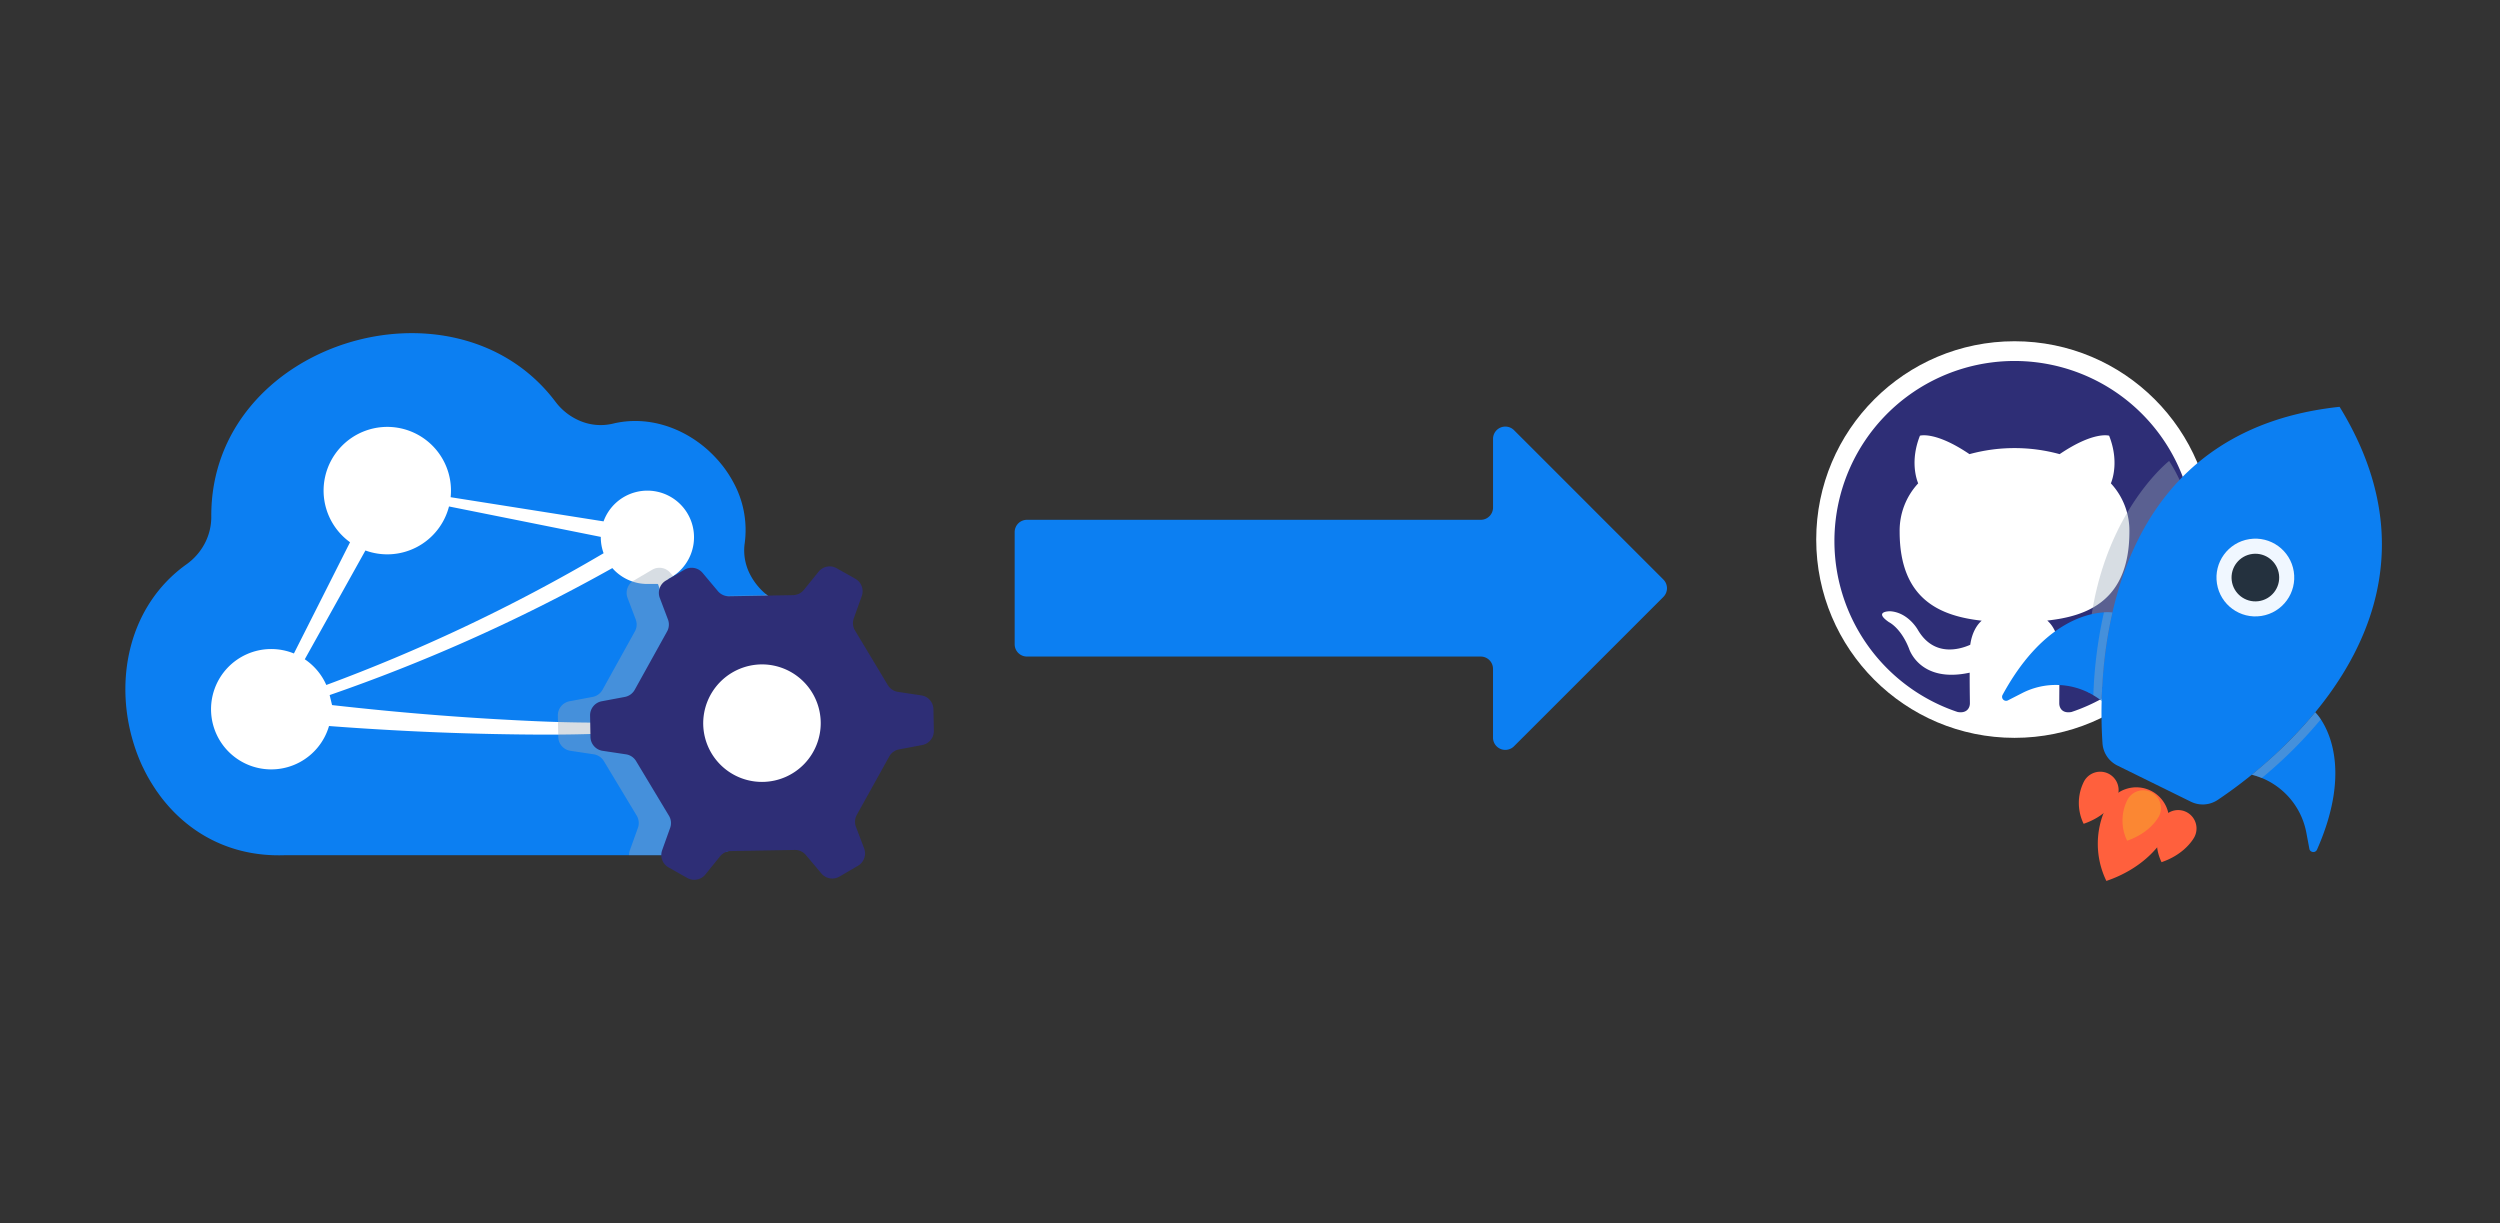 <svg xmlns="http://www.w3.org/2000/svg" viewBox="0 0 1424.11 696.8"><rect x="0" y="0" width="1424.11" height="696.8" fill="#333333" stroke="none"/><defs><style>.cls-1{isolation:isolate;}.cls-2{fill:#0c7ff2;}.cls-3{fill:#fff;}.cls-12,.cls-4{fill:#2e2e76;}.cls-4{fill-rule:evenodd;}.cls-5{opacity:0.4;mix-blend-mode:multiply;}.cls-6{fill:#9caab8;}.cls-7{fill:#ff603d;}.cls-8{opacity:0.38;}.cls-9{fill:#f5c822;}.cls-10{fill:#f0f7ff;}.cls-11{fill:#24313e;}</style></defs><g class="cls-1"><g id="Layer_1" data-name="Layer 1"><path class="cls-2" d="M467.5,430.89a88.33,88.33,0,0,1-3.69,10.23c-7.42,17.27-20.28,31.92-38,39.82a70.32,70.32,0,0,1-9.71,3.53,76.36,76.36,0,0,1-17.8,2.7q-2.93.09-5.94,0l-2.46-.12v.12H162c-27.7.92-49.91-10.16-65.41-27.27-.34-.37-.67-.75-1-1.13s-.75-.86-1.1-1.29c-1.6-1.87-3.11-3.83-4.51-5.83-.5-.68-1-1.37-1.43-2.06-1-1.51-2-3.06-2.93-4.62-.46-.76-.89-1.53-1.33-2.3-.12-.23-.26-.44-.38-.67-.29-.56-.58-1.1-.89-1.68-.41-.79-.82-1.58-1.19-2.37s-.68-1.38-1-2.06A100.27,100.27,0,0,1,76,423.06c-11-35.92-2.66-78.11,30.25-101.62a34,34,0,0,0,10.38-11.86,32.52,32.52,0,0,0,3.73-15.26c-.3-49.62,34.36-85,76.25-98.51s91.06-5.07,119.78,33A33.87,33.87,0,0,0,331,240a30.14,30.14,0,0,0,18.16,1.32c19.75-4.78,40,2.2,54.51,15.42q1,.94,2,1.92c.5.46,1,1,1.44,1.46l.64.67,1.53,1.68a1.11,1.11,0,0,0,.2.24c.59.69,1.16,1.39,1.73,2.09s1.17,1.5,1.72,2.25,1.07,1.53,1.58,2.27,1,1.56,1.49,2.35.95,1.58,1.38,2.39a56.52,56.52,0,0,1,6.83,35.49,26.87,26.87,0,0,0-.28,4.55,29.77,29.77,0,0,0,3.34,13.11,36.22,36.22,0,0,0,9.07,11.27,35.72,35.72,0,0,0,3.13,2.37c19.46,13.3,29.59,34.44,31.46,56.55A92.17,92.17,0,0,1,467.5,430.89Z"></path><path class="cls-3" d="M426.27,395.26a26.44,26.44,0,0,0-18.78-7.78,27.54,27.54,0,0,0-4.38.36L391.88,358.7l-11.15-28.93A26.56,26.56,0,1,0,343.81,297l-48.5-7.67-38.61-6.1A36.28,36.28,0,1,0,195,305.15a36.53,36.53,0,0,0,4.4,3.74l-15.57,30.86-16.41,32.5a34.28,34.28,0,1,0,20,41.32q14.86,1.14,29.72,2,31.74,1.89,63.5,2.55c10.59.21,21.18.36,31.76.35s21.17-.19,31.75-.64l31.71-1,5.22-.16a26.56,26.56,0,1,0,45.2-21.48Zm-234.93-51.5,16.82-30.18a36.31,36.31,0,0,0,47.61-25.08l38.32,7.68,48.15,9.66c0,.07,0,.14,0,.21a26.52,26.52,0,0,0,1.6,9.09q-39.4,23.22-80.88,42.73-37.81,17.78-77.08,32.32a34.26,34.26,0,0,0-7.13-10.41,34.64,34.64,0,0,0-5.13-4.23Zm184.45,68.13-31.64-.23c-10.54,0-21.08-.17-31.61-.55s-21.05-.94-31.57-1.54q-31.55-1.85-63-4.9-14.33-1.4-28.62-3a.28.28,0,0,1-.24-.21l-1.33-5.52q39.82-13.77,78.4-30.91,42.24-18.76,82.64-41.42c.38.43.76.85,1.17,1.26a26.47,26.47,0,0,0,18.78,7.78h5.75a.43.43,0,0,1,.41.3l9.45,28.48L394.24,391a26.12,26.12,0,0,0-5.52,4.23A26.47,26.47,0,0,0,381,411.93Z"></path><circle class="cls-3" cx="1147.56" cy="307.35" r="112.96"></circle><path class="cls-4" d="M1250.15,308.24a102.6,102.6,0,0,1-68,96.6l-2.1.73c-5.2,1-7-2.19-7-4.94,0-3.36.12-14.43.12-28.14a35,35,0,0,0-.76-7.51c-1.18-5.44-3.59-9.24-6.2-11.49C1189,351,1213,342.28,1213,302.87a39.57,39.57,0,0,0-10.55-27.53c1.06-2.6,4.58-13-1-27.15,0,0-8.6-2.76-28.19,10.51a97.3,97.3,0,0,0-51.36,0c-19.6-13.27-28.22-10.51-28.22-10.51-5.58,14.12-2.06,24.55-1,27.15a39.62,39.62,0,0,0-10.56,27.53c0,39.31,24,48.11,46.73,50.7-2.93,2.57-5.58,7.09-6.51,13.72-5.85,2.62-20.71,7.15-29.86-8.53,0,0-5.42-9.85-15.71-10.57,0,0-10-.13-.71,6.24,0,0,6.72,3.15,11.39,15,0,0,6,19.95,34.56,13.75,0,.73,0,1.46,0,2.16,0,7.48.13,13.07.13,15.29,0,2.72-1.87,5.89-7,4.95a101.83,101.83,0,0,1-20.21-9.29q-4.1-2.44-7.93-5.26a102.59,102.59,0,1,1,163.15-82.79Z"></path><g class="cls-5"><path class="cls-6" d="M1249.71,310.59a88.64,88.64,0,0,1-60.07,83.92c-5.65-91.6,46-131.94,46-131.94A88.27,88.27,0,0,1,1249.71,310.59Z"></path></g><path class="cls-2" d="M1319.87,484a2.28,2.28,0,0,1-3.18,1.08,2.12,2.12,0,0,1-1.18-1.59l-1.7-9.08a42.1,42.1,0,0,0-31.11-33.12c2.8-2.28,5.72-4.74,8.73-7.39a247.13,247.13,0,0,0,27.41-28.17,25.93,25.93,0,0,1,3.19,4s0,0,0,0C1327.93,418.65,1338.29,442.35,1319.87,484Z"></path><path class="cls-7" d="M1205.76,454.73a1.78,1.78,0,0,0-.08.16c-.09.16-.25.45-.48.83l0,0c-1.61,2.62-6.83,9.66-18.27,13.56a27.09,27.09,0,0,1-.07-23.57c0-.09.09-.17.13-.26a10.47,10.47,0,0,1,18.79,9.25Z"></path><path class="cls-7" d="M1250.15,476.58a1.78,1.78,0,0,0-.08.16c-.09.16-.25.45-.48.83a0,0,0,0,0,0,0c-1.62,2.62-6.84,9.66-18.28,13.56a27.09,27.09,0,0,1-.07-23.57c0-.09.09-.17.13-.26a10.47,10.47,0,0,1,18.79,9.25Z"></path><path class="cls-2" d="M1203.32,348.91a242.64,242.64,0,0,0-5.2,33.55c-.5,6-.79,11.61-.91,16.79h0a40.89,40.89,0,0,0-4.74-3.23,42,42,0,0,0-40.47-1.25l-8.24,4.21a2.17,2.17,0,0,1-2,0,2.27,2.27,0,0,1-1-3.15c22-40.45,47.43-46.4,57.82-47A24.65,24.65,0,0,1,1203.32,348.91Z"></path><path class="cls-2" d="M1318.84,405.78a255.89,255.89,0,0,1-36.14,35.55h0c-7.78,6.3-14.6,11.13-19.43,14.36a15.29,15.29,0,0,1-15.24,1l-41.86-20.6a15.27,15.27,0,0,1-8.5-12.69c-.39-5.8-.73-14.15-.48-24.15h0a255.43,255.43,0,0,1,6.14-50.33c7.86-34.17,25-71.1,61.14-94.48,17.74-11.47,40-19.67,68.08-22.68l.21,0,.1.18c14.72,24.05,21.82,46.73,23.55,67.79C1359.93,342.59,1341.12,378.71,1318.84,405.78Z"></path><g class="cls-5"><path class="cls-6" d="M1322,409.8s0,0,0,0a253,253,0,0,1-33.62,33.4,41.94,41.94,0,0,0-5.71-1.88c2.8-2.28,5.72-4.74,8.73-7.39a247.13,247.13,0,0,0,27.41-28.17A25.93,25.93,0,0,1,1322,409.8Z"></path></g><g class="cls-5"><path class="cls-6" d="M1203.32,348.91a242.64,242.64,0,0,0-5.2,33.55c-.5,6-.79,11.61-.91,16.79h0a40.89,40.89,0,0,0-4.74-3.23,253.72,253.72,0,0,1,6-47.1s0-.06,0-.09A24.65,24.65,0,0,1,1203.32,348.91Z"></path></g><path class="cls-7" d="M1233.5,475.79l-.15.28c-.15.3-.43.81-.85,1.49l0,.05c-2.88,4.68-12.2,17.26-32.62,24.21a48.34,48.34,0,0,1-.12-42.08c.07-.15.14-.31.22-.46a18.7,18.7,0,1,1,33.55,16.51Z"></path><g class="cls-8"><path class="cls-9" d="M1229.91,464.82l-.08.16c-.08.16-.24.43-.46.8l0,0c-1.56,2.53-6.6,9.34-17.66,13.1a26.16,26.16,0,0,1-.06-22.77l.12-.26a10.12,10.12,0,1,1,18.16,8.94Z"></path></g><circle class="cls-10" cx="1284.76" cy="328.98" r="22.15" transform="translate(-35.63 204.81) rotate(-8.99)"></circle><circle class="cls-11" cx="1284.76" cy="328.98" r="13.57" transform="translate(-30.22 156.76) rotate(-6.9)"></circle><path class="cls-2" d="M850.48,420.22V381a7,7,0,0,0-7-7H585a7,7,0,0,1-7-7V303.11a7,7,0,0,1,7-7H843.5a7,7,0,0,0,7-7V249.92A7,7,0,0,1,862.4,245l85.15,85.15a7,7,0,0,1,0,9.87L862.4,425.15A7,7,0,0,1,850.48,420.22Z"></path><g class="cls-5"><path class="cls-6" d="M470.92,397.38c-1.87-22.11-12-43.25-31.46-56.55a35.72,35.72,0,0,1-3.13-2.37,8.19,8.19,0,0,1-2.95.62l-36.35.63a8.17,8.17,0,0,1-6.37-2.9l-8.8-10.48a8.12,8.12,0,0,0-10.32-1.79L361,330.71a8.11,8.11,0,0,0-3.51,9.88l4.64,12.27a8.07,8.07,0,0,1-.47,6.82L343.18,393a8.14,8.14,0,0,1-5.6,4l-13.16,2.48a8.15,8.15,0,0,0-6.64,8.13l.23,12.18a8.13,8.13,0,0,0,6.91,7.89l13.32,2a8.14,8.14,0,0,1,5.74,3.85l18.73,31.11a8.16,8.16,0,0,1,.68,6.93l-4.56,12.72a8.39,8.39,0,0,0-.47,2.85h31.58v-.12l2.46.12a8.14,8.14,0,0,1,5.61-2.39l18.13-.31a70.32,70.32,0,0,0,9.71-3.53c17.68-7.9,30.54-22.55,38-39.82a88.33,88.33,0,0,0,3.69-10.23A92.17,92.17,0,0,0,470.92,397.38Zm-55.29,48a33.47,33.47,0,1,1,33.5-34.69A33.6,33.6,0,0,1,415.63,445.4Z"></path></g><circle class="cls-3" cx="434.05" cy="414.03" r="52.47"></circle><path class="cls-12" d="M336.36,419.82a8.13,8.13,0,0,0,6.92,7.88l13.31,2a8.12,8.12,0,0,1,5.75,3.85l18.72,31.12a8.1,8.1,0,0,1,.69,6.92l-4.56,12.72a8.13,8.13,0,0,0,3.68,9.83l10.65,6a8.12,8.12,0,0,0,10.3-2l8.36-10.34a8.14,8.14,0,0,1,6.18-3l36.36-.63a8.12,8.12,0,0,1,6.36,2.91l8.79,10.46a8.12,8.12,0,0,0,10.33,1.8l10.54-6.16a8.16,8.16,0,0,0,3.51-9.91L487.59,471a8.15,8.15,0,0,1,.49-6.82l18.49-33.29a8.09,8.09,0,0,1,5.6-4l13.17-2.49a8.12,8.12,0,0,0,6.62-8.13L531.72,404a8.11,8.11,0,0,0-6.91-7.88l-13.3-2a8.09,8.09,0,0,1-5.76-3.85l-18.7-31.11a8.13,8.13,0,0,1-.69-6.93l4.55-12.72a8.12,8.12,0,0,0-3.69-9.83l-10.65-6a8.09,8.09,0,0,0-10.28,2l-8.37,10.34a8.16,8.16,0,0,1-6.18,3l-36.36.63A8.15,8.15,0,0,1,409,336.8l-8.79-10.47a8.13,8.13,0,0,0-10.33-1.79l-10.53,6.17a8.11,8.11,0,0,0-3.5,9.89l4.64,12.26a8.13,8.13,0,0,1-.48,6.83L361.53,393a8.17,8.17,0,0,1-5.59,4l-13.17,2.47a8.14,8.14,0,0,0-6.63,8.13Zm97.74-41.35a33.47,33.47,0,1,1-33.5,34.67A33.58,33.58,0,0,1,434.1,378.47Z"></path></g></g></svg>